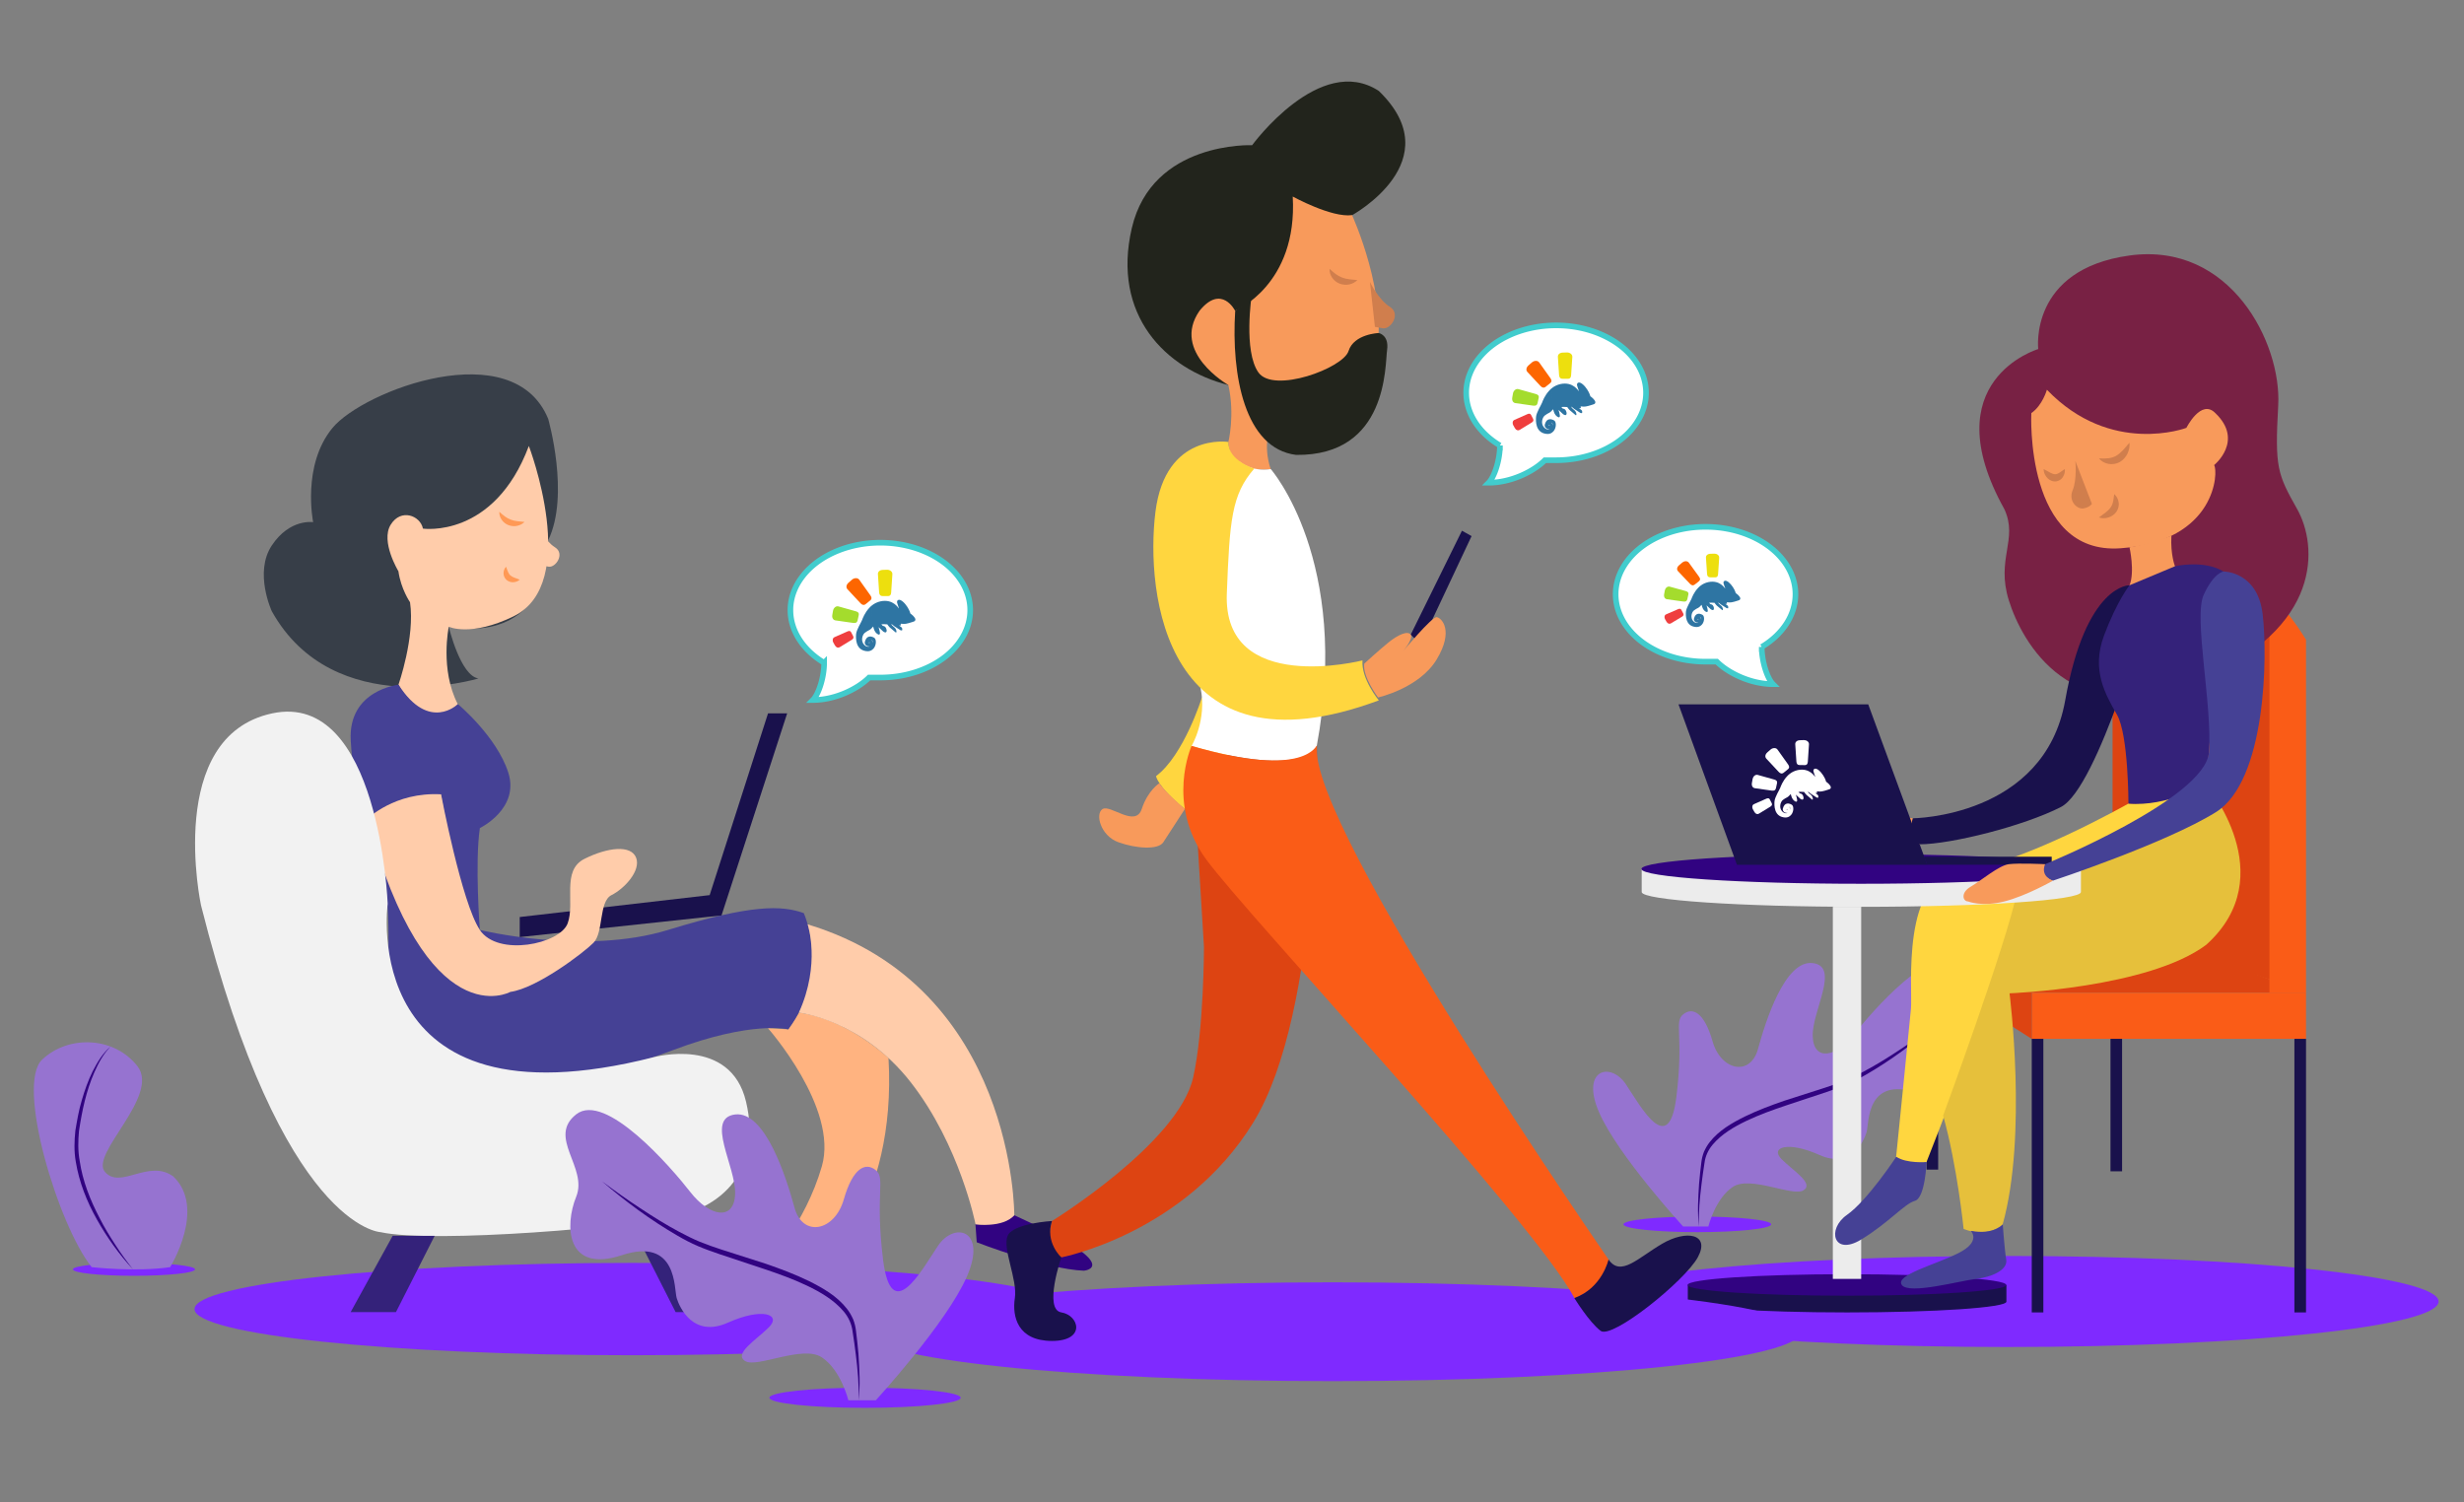 <?xml version="1.0" encoding="UTF-8" standalone="no"?>
<!-- Created with Inkscape (http://www.inkscape.org/) -->

<svg
   xmlns:dc="http://purl.org/dc/elements/1.1/"
   xmlns:cc="http://creativecommons.org/ns#"
   xmlns:rdf="http://www.w3.org/1999/02/22-rdf-syntax-ns#"
   xmlns:svg="http://www.w3.org/2000/svg"
   xmlns="http://www.w3.org/2000/svg"
   xmlns:sodipodi="http://sodipodi.sourceforge.net/DTD/sodipodi-0.dtd"
   xmlns:inkscape="http://www.inkscape.org/namespaces/inkscape"
   width="820"
   height="500"
   viewBox="0 0 216.958 132.292"
   version="1.1"
   id="svg8"
   sodipodi:docname="intro_chamilo.svg"
   inkscape:version="0.92.3 (2405546, 2018-03-11)">
  <rect x="0" y="0" width="216.958" height="132.292" fill="#808080" stroke="none"/>
  <defs
     id="defs2">
    <clipPath
       id="clipPath28"
       clipPathUnits="userSpaceOnUse">
      <path
         inkscape:connector-curvature="0"
         id="path26"
         d="M 0,500 H 500 V 0 H 0 Z" />
    </clipPath>
    <clipPath
       id="clipPath426"
       clipPathUnits="userSpaceOnUse">
      <path
         inkscape:connector-curvature="0"
         id="path424"
         d="M 0,500 H 500 V 0 H 0 Z" />
    </clipPath>
  </defs>
  <sodipodi:namedview
     id="base"
     pagecolor="#ffffff"
     bordercolor="#666666"
     borderopacity="1.0"
     inkscape:pageopacity="0.0"
     inkscape:pageshadow="2"
     inkscape:zoom="0.50560897"
     inkscape:cx="471.66911"
     inkscape:cy="169.21822"
     inkscape:document-units="mm"
     inkscape:current-layer="layer1"
     showgrid="false"
     units="px"
     inkscape:window-width="1366"
     inkscape:window-height="713"
     inkscape:window-x="0"
     inkscape:window-y="27"
     inkscape:window-maximized="1" />
  <g
     inkscape:label="Capa 1"
     inkscape:groupmode="layer"
     id="layer1"
     transform="translate(0,-164.708)">
    <g
       id="g3002"
       transform="matrix(1.237,0,0,1.237,-22.079,-36.783)">
      <g
         transform="matrix(1.139,0,0,1.139,-2.811,1.063)"
         id="g2556">
        <g
           id="g2362"
           transform="matrix(1.072,0,0,1.072,-44.84,35.519)">
          <g
             transform="matrix(0.353,0,0,-0.353,121.116,175.718)"
             id="g30">
            <path
               inkscape:connector-curvature="0"
               id="path32"
               style="fill:#7f2aff;fill-opacity:1;fill-rule:nonzero;stroke:none"
               d="m 0,0 c 0,-4.211 -32.359,-7.625 -72.276,-7.625 -39.917,0 -72.276,3.414 -72.276,7.625 0,4.211 32.359,7.625 72.276,7.625 C -32.359,7.625 0,4.211 0,0" />
          </g>
          <g
             transform="matrix(0.353,0,0,-0.353,70.121,173.403)"
             id="g34">
            <path
               inkscape:connector-curvature="0"
               id="path36"
               style="fill:#7f2aff;fill-opacity:1;fill-rule:nonzero;stroke:none"
               d="m 0,0 c 0,-0.588 -4.518,-1.064 -10.091,-1.064 -5.573,0 -10.091,0.476 -10.091,1.064 0,0.588 4.518,1.064 10.091,1.064 C -4.518,1.064 0,0.588 0,0" />
          </g>
          <g
             transform="matrix(0.353,0,0,-0.353,78.51,179.219)"
             id="g38" />
          <g
             transform="matrix(0.353,0,0,-0.353,115.689,171.824)"
             id="g42">
            <path
               inkscape:connector-curvature="0"
               id="path44"
               style="fill:#310381;fill-opacity:1;fill-rule:nonzero;stroke:none"
               d="m 0,0 c 0,0 11.518,-4.479 17.703,-4.692 0,0 7.252,0.64 -11.518,9.171 0,0 -1.999,-1.898 -6.398,-1.493 z" />
          </g>
          <g
             transform="matrix(0.353,0,0,-0.353,104.107,175.15)"
             id="g46">
            <path
               inkscape:connector-curvature="0"
               id="path48"
               style="fill:#310381;fill-opacity:1;fill-rule:nonzero;stroke:none"
               d="m 0,0 c 0,0 12.208,-1.916 18.296,-0.803 0,0 7.917,1.534 -12.241,5.86 0,0 -3.004,-0.322 -7.736,0.96 z" />
          </g>
          <g
             transform="matrix(0.353,0,0,-0.353,103.514,159.338)"
             id="g50">
            <path
               inkscape:connector-curvature="0"
               id="path52"
               style="fill:#ffb380;fill-opacity:1;fill-rule:nonzero;stroke:none"
               d="M 0,0 C 0,0 11.689,-13.211 8.917,-22.809 6.144,-32.407 0,-38.806 0,-38.806 c 0,0 4.437,-2.132 8.49,-1.279 0,0 12.837,10.54 11.431,35.13 0,0 -6.661,6.422 -14.805,7.508 L 3.371,-0.201 Z" />
          </g>
          <g
             transform="matrix(0.353,0,0,-0.353,104.703,159.409)"
             id="g54">
            <path
               inkscape:connector-curvature="0"
               id="path56"
               style="fill:#454195;fill-opacity:1;fill-rule:nonzero;stroke:none"
               d="m 0,0 c 0,0 -5.972,1.493 -18.982,-3.413 -13.011,-4.905 -43.925,-13.437 -47.237,12.371 0,0 0.954,11.731 -1.179,18.77 l 16.422,-11.305 c 0,0 17.277,-4.265 31.141,0 13.863,4.266 18.769,4.053 22.395,2.773 C 2.56,19.196 7.039,9.385 0,0" />
          </g>
          <g
             transform="matrix(0.353,0,0,-0.353,90.706,123.819)"
             id="g58">
            <path
               inkscape:connector-curvature="0"
               id="path60"
               style="fill:#373e48;fill-opacity:1;fill-rule:nonzero;stroke:none"
               d="m 0,0 c 0,0 3.622,-12.584 0,-20.049 0,0 1.071,-17.063 -16.418,-14.29 0,0 1.919,-8.105 4.905,-8.532 0,0 -23.888,-7.252 -34.126,11.091 0,0 -2.986,6.399 0,10.878 2.986,4.479 6.825,3.839 6.825,3.839 0,0 -1.919,9.385 3.199,15.57 C -30.496,4.692 -5.763,14.077 0,0" />
          </g>
          <g
             transform="matrix(0.353,0,0,-0.353,89.579,125.399)"
             id="g62">
            <path
               inkscape:connector-curvature="0"
               id="path64"
               style="fill:#ffccaa;fill-opacity:1;fill-rule:nonzero;stroke:none"
               d="m 0,0 c 0,0 8.672,-22.708 -2.56,-28.154 -7.038,-3.413 -10.664,-1.706 -10.664,-1.706 0,0 -1.493,-7.039 1.493,-12.798 0,0 -4.692,-5.118 -9.811,3.2 0,0 2.772,7.891 1.919,13.65 0,0 -1.493,2.133 -1.919,5.119 0,0 -2.986,4.906 -1.28,7.678 1.706,2.773 4.906,1.493 5.332,-0.639 0,0 11.731,-1.707 17.49,13.65" />
          </g>
          <g
             transform="matrix(0.353,0,0,-0.353,89.047,154.031)"
             id="g66">
            <path
               inkscape:connector-curvature="0"
               id="path68"
               style="fill:#19114c;fill-opacity:1;fill-rule:nonzero;stroke:none"
               d="m 0,0 33.325,3.578 10.84,33.367 H 41.007 L 31.368,6.932 0,3.311 Z" />
          </g>
          <g
             transform="matrix(0.353,0,0,-0.353,81.98,139.319)"
             id="g70">
            <path
               inkscape:connector-curvature="0"
               id="path72"
               style="fill:#454195;fill-opacity:1;fill-rule:nonzero;stroke:none"
               d="m 0,0 c 0,0 -8.318,-0.853 -7.892,-9.171 0.427,-8.318 2.773,-13.011 2.773,-13.011 0,0 5.119,4.053 12.158,4.053 0,0 2.559,-16.637 6.398,-22.395 0,0 -0.853,11.09 0,16.849 0,0 6.612,3.199 4.692,9.172 C 16.21,-8.531 9.811,-3.199 9.811,-3.199 9.811,-3.199 5.065,-7.897 0,0" />
          </g>
          <g
             transform="matrix(0.353,0,0,-0.353,88.499,157.227)"
             id="g74">
            <path
               inkscape:connector-curvature="0"
               id="path76"
               style="fill:#ffccaa;fill-opacity:1;fill-rule:nonzero;stroke:none"
               d="m 0,0 c 0,0 -13.787,-7.678 -23.598,28.581 0,0 4.479,4.479 12.158,4.052 0,0 3.412,-17.916 6.398,-22.395 2.986,-4.479 13.224,-2.346 14.503,1.066 1.28,3.413 -1.066,8.745 2.773,10.665 3.839,1.919 7.679,2.346 8.532,0.213 0.853,-2.133 -1.92,-5.13 -4.053,-6.191 C 14.581,14.93 15.434,9.811 13.728,8.105 12.021,6.398 4.363,0.596 0,0" />
          </g>
          <g
             transform="matrix(0.353,0,0,-0.353,105.319,158.437)"
             id="g78">
            <path
               inkscape:connector-curvature="0"
               id="path80"
               style="fill:#ffccaa;fill-opacity:1;fill-rule:nonzero;stroke:none"
               d="m 0,0 c 0,0 10.413,-1.139 18.517,-11.544 8.105,-10.405 10.665,-23.415 10.665,-23.415 0,0 4.479,-0.641 6.398,1.492 0,0 0.214,37.658 -34.125,48.05 0,0 2.21,-6.498 -1.455,-14.583" />
          </g>
          <g
             style="fill:#f2f2f2"
             transform="matrix(0.353,0,0,-0.353,70.468,152.185)"
             id="g82">
            <path
               inkscape:connector-curvature="0"
               id="path84"
               style="fill:#f2f2f2;fill-opacity:1;fill-rule:nonzero;stroke:none"
               d="M 0,0 C 0,0 -6.019,27.908 11.731,31.715 29.48,35.521 30.827,0.268 30.827,0.268 c 0,0 -5.247,-37.822 43.923,-25.337 0,0 12.698,3.527 15.257,-7.35 2.56,-10.878 -3.412,-16.85 -10.877,-18.77 -7.465,-1.919 -40.737,-4.692 -49.483,-2.772 0,0 -16.209,0.639 -29.647,53.961" />
          </g>
          <g
             transform="matrix(0.353,0,0,-0.353,79.19,175.895)"
             id="g86">
            <path
               inkscape:connector-curvature="0"
               id="path88"
               style="fill:#34227a;fill-opacity:1;fill-rule:nonzero;stroke:none"
               d="m 0,0 h 7.481 l 6.396,12.601 H 6.939 Z" />
          </g>
          <g
             transform="matrix(0.353,0,0,-0.353,100.776,175.895)"
             id="g90">
            <path
               inkscape:connector-curvature="0"
               id="path92"
               style="fill:#34227a;fill-opacity:1;fill-rule:nonzero;stroke:none"
               d="m 0,0 h -7.481 l -7.454,14.686 6.446,0.731 z" />
          </g>
          <g
             transform="matrix(0.353,0,0,-0.353,90.048,129.989)"
             id="g94">
            <path
               inkscape:connector-curvature="0"
               id="path96"
               style="fill:#ffccaa;fill-opacity:1;fill-rule:nonzero;stroke:none"
               d="M 0,0 C 0,0 1.28,-2.666 2.986,-3.732 4.692,-4.799 3.093,-7.145 1.92,-6.932 L 0.747,-6.718 Z" />
          </g>
          <g
             transform="matrix(0.353,0,0,-0.353,87.858,129.236)"
             id="g98">
            <path
               inkscape:connector-curvature="0"
               id="path100"
               style="fill:#ff9955;fill-opacity:1;fill-rule:nonzero;stroke:none"
               d="M 0,0 C 0.676,-0.616 1.23,-1.063 1.877,-1.293 2.196,-1.413 2.534,-1.501 2.912,-1.547 3.291,-1.604 3.692,-1.611 4.159,-1.68 3.827,-2 3.414,-2.224 2.954,-2.316 2.495,-2.433 1.989,-2.374 1.522,-2.213 0.583,-1.856 -0.055,-0.925 0,0" />
          </g>
          <g
             transform="matrix(0.353,0,0,-0.353,88.253,132.439)"
             id="g102">
            <path
               inkscape:connector-curvature="0"
               id="path104"
               style="fill:#ff9955;fill-opacity:1;fill-rule:nonzero;stroke:none"
               d="M 0,0 C 0.24,-0.712 0.422,-1.218 0.721,-1.446 0.862,-1.579 1.07,-1.678 1.328,-1.796 1.596,-1.897 1.899,-1.988 2.251,-2.152 1.958,-2.394 1.612,-2.529 1.233,-2.56 0.852,-2.584 0.419,-2.479 0.066,-2.183 -0.278,-1.874 -0.443,-1.419 -0.421,-1.028 -0.407,-0.635 -0.273,-0.273 0,0" />
          </g>
          <g
             transform="matrix(0.353,0,0,-0.353,68.668,173.273)"
             id="g106">
            <path
               inkscape:connector-curvature="0"
               id="path108"
               style="fill:#9673d0;fill-opacity:1;fill-rule:nonzero;stroke:none"
               d="m 0,0 c 0,0 6.034,9.743 0.502,14.991 -4.067,2.929 -8.705,-2.197 -11.268,0.732 -2.563,2.929 9.154,12.571 5.37,17.454 -3.783,4.882 -11.351,5.248 -15.745,1.098 -4.393,-4.15 2.686,-27.419 8.178,-34.275 0,0 7.252,-0.833 12.963,0" />
          </g>
          <g
             transform="matrix(0.353,0,0,-0.353,66.502,173.403)"
             id="g110">
            <path
               inkscape:connector-curvature="0"
               id="path112"
               style="fill:#310381;fill-opacity:1;fill-rule:nonzero;stroke:none"
               d="m 0,0 c -2.305,2.479 -4.285,5.261 -5.951,8.223 -1.669,2.957 -2.948,6.177 -3.5,9.569 -0.299,1.694 -0.245,3.432 -0.064,5.142 0.285,1.675 0.562,3.358 1.055,4.99 0.471,1.634 1.043,3.244 1.793,4.774 0.774,1.503 1.667,3.006 2.969,4.102 -1.194,-1.2 -2.008,-2.707 -2.677,-4.239 -0.68,-1.535 -1.19,-3.14 -1.596,-4.768 -0.408,-1.628 -0.699,-3.284 -0.95,-4.944 -0.153,-1.648 -0.187,-3.318 0.121,-4.958 0.481,-3.299 1.738,-6.458 3.293,-9.429 0.755,-1.501 1.639,-2.937 2.556,-4.35 C -2.043,2.691 -1.049,1.326 0,0" />
          </g>
        </g>
        <g
           id="g2318"
           transform="matrix(1.057,0,0,1.057,-24.029,38.324)">
          <g
             transform="matrix(0.353,0,0,-0.353,144.613,170.548)"
             id="g194">
            <path
               inkscape:connector-curvature="0"
               id="path196"
               style="fill:#7f2aff;fill-opacity:1;fill-rule:nonzero;stroke:none"
               d="m 0,0 c 0,-0.721 -5.538,-1.305 -12.37,-1.305 -6.832,0 -12.37,0.584 -12.37,1.305 0,0.721 5.538,1.305 12.37,1.305 C -5.538,1.305 0,0.721 0,0" />
          </g>
          <g
             transform="matrix(0.353,0,0,-0.353,139.407,170.675)"
             id="g198">
            <path
               inkscape:connector-curvature="0"
               id="path200"
               style="fill:#9673d0;fill-opacity:1;fill-rule:nonzero;stroke:none"
               d="m 0,0 c 0,0 -10.995,11.981 -14.097,19.17 -3.1,7.19 1.974,8.458 4.511,4.652 2.537,-3.805 7.19,-12.405 8.458,-2.114 1.269,10.29 -0.423,12.545 1.128,13.814 1.55,1.269 3.523,0.423 4.934,-4.511 1.409,-4.933 6.342,-5.92 7.611,-1.268 1.268,4.652 4.511,14.942 9.163,14.378 4.651,-0.564 -0.142,-8.035 0,-12.264 0.141,-4.229 3.946,-3.524 6.907,0.282 2.96,3.806 13.11,15.55 17.62,12.004 4.511,-3.546 -1.833,-8.198 0,-12.708 1.832,-4.512 1.551,-11.865 -7.047,-9.034 -8.599,2.831 -8.036,-5.204 -8.459,-6.613 -0.422,-1.41 -2.537,-6.203 -7.893,-3.807 -5.357,2.397 -8.317,1.269 -6.344,-0.704 C 18.466,9.303 21.989,7.189 20.157,6.061 18.325,4.934 11.276,8.599 8.316,6.625 5.356,4.651 4.229,0 4.229,0 Z" />
          </g>
          <g
             transform="matrix(0.353,0,0,-0.353,154.325,158.741)"
             id="g202">
            <path
               inkscape:connector-curvature="0"
               id="path204"
               style="fill:#310381;fill-opacity:1;fill-rule:nonzero;stroke:none"
               d="m 0,0 c -3.617,-3.114 -7.472,-5.97 -11.626,-8.376 -1.035,-0.603 -2.099,-1.175 -3.219,-1.645 -1.114,-0.47 -2.245,-0.87 -3.378,-1.257 l -6.789,-2.254 c -2.252,-0.756 -4.489,-1.558 -6.62,-2.571 -2.114,-1.013 -4.192,-2.23 -5.678,-3.991 -0.74,-0.883 -1.231,-1.922 -1.373,-3.081 -0.188,-1.175 -0.349,-2.353 -0.496,-3.534 -0.29,-2.36 -0.522,-4.737 -0.431,-7.122 -0.283,2.376 -0.133,4.78 0.019,7.164 0.102,1.191 0.23,2.38 0.379,3.567 0.063,0.595 0.216,1.227 0.443,1.805 0.258,0.568 0.561,1.121 0.949,1.604 1.534,1.976 3.715,3.209 5.853,4.281 2.169,1.059 4.423,1.896 6.684,2.678 l 6.817,2.183 c 1.128,0.372 2.251,0.756 3.341,1.201 1.08,0.451 2.14,0.977 3.186,1.538 2.093,1.112 4.112,2.376 6.093,3.694 C -3.851,-2.815 -1.914,-1.424 0,0" />
          </g>
          <g
             transform="matrix(0.353,0,0,-0.353,184.075,175.109)"
             id="g206">
            <path
               inkscape:connector-curvature="0"
               id="path208"
               style="fill:#7f2aff;fill-opacity:1;fill-rule:nonzero;stroke:none"
               d="m 0,0 c 0,-4.211 -32.359,-7.625 -72.276,-7.625 -39.917,0 -72.277,3.414 -72.277,7.625 0,4.211 32.36,7.625 72.277,7.625 C -32.359,7.625 0,4.211 0,0" />
          </g>
          <g
             transform="matrix(0.353,0,0,-0.353,176.723,178.892)"
             id="g210" />
          <g
             transform="matrix(0.353,0,0,-0.353,176.236,156.855)"
             id="g214">
            <path
               inkscape:connector-curvature="0"
               id="path216"
               style="fill:#dd4412;fill-opacity:1;fill-rule:nonzero;stroke:none"
               d="M 0,0 H -45.97 L -63.601,9.795 H -26.28 Z" />
          </g>
          <g
             transform="matrix(0.353,0,0,-0.353,176.236,135.982)"
             id="g218">
            <path
               inkscape:connector-curvature="0"
               id="path220"
               style="fill:#fa5c17;fill-opacity:1;fill-rule:nonzero;stroke:none"
               d="m 0,0 v -59.168 h -6.129 v 2.284 l -20.151,7.51 V 7.924 c 0,0 12.393,14.46 26.28,-7.924" />
          </g>
          <g
             transform="matrix(0.353,0,0,-0.353,174.074,135.617)"
             id="g222">
            <path
               inkscape:connector-curvature="0"
               id="path224"
               style="fill:#dd4412;fill-opacity:1;fill-rule:nonzero;stroke:none"
               d="m 0,0 v -57.918 l -26.28,8.544 V 7.924 c 0,0 12.392,14.46 26.28,-7.924" />
          </g>
          <path
             inkscape:connector-curvature="0"
             id="path226"
             style="fill:#fa5c17;fill-opacity:1;fill-rule:nonzero;stroke:none;stroke-width:0.353"
             d="m 176.236,156.855 h -16.217 v 2.726 h 16.217 z" />
          <g
             transform="matrix(0.353,0,0,-0.353,153.8,153.399)"
             id="g228">
            <path
               inkscape:connector-curvature="0"
               id="path230"
               style="fill:#dd4412;fill-opacity:1;fill-rule:nonzero;stroke:none"
               d="m 0,0 v -6.312 l 17.631,-11.21 v 7.727 z" />
          </g>
          <path
             inkscape:connector-curvature="0"
             id="path232"
             style="fill:#19114c;fill-opacity:1;fill-rule:nonzero;stroke:none;stroke-width:0.353"
             d="m 154.487,167.311 h -0.687 v -11.646 h 0.687 z" />
          <g
             transform="matrix(0.353,0,0,-0.353,165.737,145.67)"
             id="g234">
            <path
               inkscape:connector-curvature="0"
               id="path236"
               style="fill:#ffd63f;fill-opacity:1;fill-rule:nonzero;stroke:none"
               d="m 0,0 c 0,0 -18.166,-10.302 -28.179,-11.318 -10.011,-1.016 -7.94,-19.735 -8.251,-23.072 -0.309,-3.338 -2.486,-24.813 -2.486,-24.813 0,0 2.611,-2.032 5.078,-0.871 0,0 12.996,32.538 15.236,45.418 0,0 20.267,8.101 28.998,16.603 0,0 -5.58,-2.092 -10.396,-1.947" />
          </g>
          <g
             transform="matrix(0.353,0,0,-0.353,170.334,144.544)"
             id="g238">
            <path
               inkscape:connector-curvature="0"
               id="path240"
               style="fill:#e6c03b;fill-opacity:1;fill-rule:nonzero;stroke:none"
               d="m 0,0 c 0,0 12.914,-15.236 0,-26.845 -9.69,-7.255 -32.939,-8.126 -32.939,-8.126 0,0 3.046,-23.797 -1.162,-38.743 0,0 -2.466,-2.322 -6.529,-0.725 0,0 -1.058,10.556 -3.432,18.99 0,0 10.542,28.604 12.428,37.601 0,0 17.982,7.461 28.997,16.602 0,0 1.186,0.666 2.637,1.246" />
          </g>
          <g
             transform="matrix(0.353,0,0,-0.353,160.403,118.795)"
             id="g242">
            <path
               inkscape:connector-curvature="0"
               id="path244"
               style="fill:#782144;fill-opacity:1;fill-rule:nonzero;stroke:none"
               d="m 0,0 c 0,0 -17.703,-5.224 -5.659,-26.845 2.322,-5.078 -1.441,-8.271 0.731,-15.236 2.171,-6.965 10.443,-22.346 31.628,-13.495 21.186,8.851 20.025,22.782 16.687,28.731 -3.337,5.949 -3.773,6.965 -3.193,17.413 C 40.775,1.016 32.188,17.993 15.296,15.671 -1.596,13.35 0,0 0,0" />
          </g>
          <g
             transform="matrix(0.353,0,0,-0.353,159.994,122.583)"
             id="g246">
            <path
               inkscape:connector-curvature="0"
               id="path248"
               style="fill:#f89a5b;fill-opacity:1;fill-rule:nonzero;stroke:none"
               d="m 0,0 c 0,0 -1.161,-23.798 14.945,-22.637 16.108,1.161 16.398,12.915 15.672,13.93 0,0 5.063,4.063 0.21,8.707 -2.387,2.467 -4.853,-2.467 -4.853,-2.467 0,0 -12.624,-4.788 -23.363,6.384 C 2.611,3.917 1.886,1.306 0,0" />
          </g>
          <g
             transform="matrix(0.353,0,0,-0.353,165.799,130.517)"
             id="g250">
            <path
               inkscape:connector-curvature="0"
               id="path252"
               style="fill:#f89a5b;fill-opacity:1;fill-rule:nonzero;stroke:none"
               d="m 0,0 c 0,0 0.93,-4.063 0,-6.385 -0.93,-2.322 1.972,-5.659 5.02,-2.322 3.046,3.337 2.611,5.514 2.611,5.514 0,0 -0.788,1.873 -0.611,5.145 C 7.02,1.952 3.738,0.646 0,0" />
          </g>
          <g
             transform="matrix(0.353,0,0,-0.353,152.981,146.54)"
             id="g254">
            <path
               inkscape:connector-curvature="0"
               id="path256"
               style="fill:#19114c;fill-opacity:1;fill-rule:nonzero;stroke:none"
               d="m 0,0 c 0,0 22.056,0.146 25.539,19.735 3.482,19.589 10.797,19.299 10.797,19.299 0,0 -0.141,-3.275 3.165,-3.596 0,0 -8.448,-30.359 -14.688,-33.551 -6.24,-3.193 -18.428,-6.24 -23.652,-6.24 0,0 -2.177,2.177 -1.161,4.353" />
          </g>
          <g
             transform="matrix(0.353,0,0,-0.353,165.737,145.67)"
             id="g258">
            <path
               inkscape:connector-curvature="0"
               id="path260"
               style="fill:#34227a;fill-opacity:1;fill-rule:nonzero;stroke:none"
               d="m 0,0 c 0,0 0.006,11.505 -1.914,14.874 -1.92,3.368 -4.354,7.473 -2.177,13.277 2.177,5.804 4.268,8.416 4.268,8.416 l 7.631,3.192 c 0,0 4.789,1.123 8.126,-0.889 L 13.032,3.192 C 13.032,3.192 6.413,-0.58 0,0" />
          </g>
          <g
             style="fill:#ececec;fill-opacity:1"
             transform="matrix(0.353,0,0,-0.353,136.958,149.535)"
             id="g262">
            <path
               inkscape:connector-curvature="0"
               id="path264"
               style="fill:#ececec;fill-opacity:1;fill-rule:nonzero;stroke:none"
               d="m 0,0 v -3.86 c 0,-1.371 16.469,-2.482 36.784,-2.482 20.316,0 36.784,1.111 36.784,2.482 V 0 Z" />
          </g>
          <g
             transform="matrix(0.353,0,0,-0.353,162.911,149.535)"
             id="g266">
            <path
               inkscape:connector-curvature="0"
               id="path268"
               style="fill:#310381;fill-opacity:1;fill-rule:nonzero;stroke:none"
               d="m 0,0 c 0,-1.371 -16.469,-2.482 -36.784,-2.482 -20.316,0 -36.784,1.111 -36.784,2.482 0,1.371 16.468,2.482 36.784,2.482 C -16.469,2.482 0,1.371 0,0" />
          </g>
          <g
             transform="matrix(0.353,0,0,-0.353,152.981,146.54)"
             id="g270">
            <path
               inkscape:connector-curvature="0"
               id="path272"
               style="fill:#f89a5b;fill-opacity:1;fill-rule:nonzero;stroke:none"
               d="m 0,0 c 0,0 -4.861,0.871 -6.312,0.726 -1.452,-0.145 -4.063,-2.757 -6.312,-3.556 -2.249,-0.797 0.87,-2.466 4.426,-1.886 3.554,0.581 5.731,-0.435 9.359,0.363 0,0 -1.887,1.814 -1.161,4.353" />
          </g>
          <g
             transform="matrix(0.353,0,0,-0.353,139.684,174.132)"
             id="g274">
            <path
               inkscape:connector-curvature="0"
               id="path276"
               style="fill:#19114c;fill-opacity:1;fill-rule:nonzero;stroke:none"
               d="m 0,0 v -2.8 c 0,-0.995 11.946,-1.801 26.684,-1.801 14.736,0 26.682,0.806 26.682,1.801 V 0 Z" />
          </g>
          <g
             transform="matrix(0.353,0,0,-0.353,139.134,139.802)"
             id="g278">
            <path
               inkscape:connector-curvature="0"
               id="path280"
               style="fill:#19114c;fill-opacity:1;fill-rule:nonzero;stroke:none"
               d="M 0,0 9.794,-26.881 H 41.66 L 31.778,0 Z" />
          </g>
          <g
             transform="matrix(0.353,0,0,-0.353,158.51,174.132)"
             id="g282">
            <path
               inkscape:connector-curvature="0"
               id="path284"
               style="fill:#310381;fill-opacity:1;fill-rule:nonzero;stroke:none"
               d="m 0,0 c 0,-0.994 -11.946,-1.8 -26.683,-1.8 -14.737,0 -26.683,0.806 -26.683,1.8 0,0.995 11.946,1.801 26.683,1.801 C -11.946,1.801 0,0.995 0,0" />
          </g>
          <path
             inkscape:connector-curvature="0"
             id="path286"
             style="fill:#ececec;fill-opacity:1;fill-rule:nonzero;stroke:none;stroke-width:0.353"
             d="m 148.259,173.773 h 1.676 v -22.001 h -1.676 z" />
          <g
             transform="matrix(0.353,0,0,-0.353,152.008,166.555)"
             id="g288">
            <path
               inkscape:connector-curvature="0"
               id="path290"
               style="fill:#454195;fill-opacity:1;fill-rule:nonzero;stroke:none"
               d="m 0,0 c 0,0 -4.823,-7.328 -8.252,-9.722 -3.43,-2.394 -2.269,-6.965 2.375,-4.136 4.644,2.83 7.255,5.998 8.996,6.482 1.741,0.483 1.959,6.505 1.959,6.505 0,0 -3.301,-0.29 -5.078,0.871" />
          </g>
          <g
             transform="matrix(0.353,0,0,-0.353,156.414,170.931)"
             id="g292">
            <path
               inkscape:connector-curvature="0"
               id="path294"
               style="fill:#454195;fill-opacity:1;fill-rule:nonzero;stroke:none"
               d="m 0,0 c 0,0 1.841,-1.781 -2.077,-3.74 -3.918,-1.959 -10.66,-3.674 -9.468,-5.333 1.191,-1.658 9.794,0.726 12.406,1.016 2.613,0.29 5.374,1.489 5.081,3.23 C 5.649,-3.087 5.359,1.085 5.359,1.085 5.359,1.085 3.928,-0.722 0,0" />
          </g>
          <g
             transform="matrix(0.353,0,0,-0.353,153.831,149.285)"
             id="g296">
            <path
               inkscape:connector-curvature="0"
               id="path298"
               style="fill:#19114c;fill-opacity:1;fill-rule:nonzero;stroke:none"
               d="M 0,0 H 20.876 V 1.342 H -0.493 Z" />
          </g>
          <g
             transform="matrix(0.353,0,0,-0.353,162.597,125.411)"
             id="g300">
            <path
               inkscape:connector-curvature="0"
               id="path302"
               style="fill:#d07e4d;fill-opacity:1;fill-rule:nonzero;stroke:none"
               d="m 0,0 c 0,0 0.312,-3.047 -0.449,-4.897 -0.762,-1.85 0.761,-3.265 1.849,-3.047 1.089,0.217 1.372,0.761 1.372,0.761 z" />
          </g>
          <g
             transform="matrix(0.353,0,0,-0.353,160.813,149.253)"
             id="g304">
            <path
               inkscape:connector-curvature="0"
               id="path306"
               style="fill:#454195;fill-opacity:1;fill-rule:nonzero;stroke:none"
               d="m 0,0 c 0,0 26.796,10.962 27.425,18.701 0.63,7.74 -2.612,22.654 -0.87,26.427 1.741,3.773 3.337,3.899 3.337,3.899 0,0 5.659,0.019 6.53,-7.091 0.87,-7.11 0.58,-28.006 -7.836,-33.229 C 20.17,3.482 1.306,-2.757 1.306,-2.757 1.306,-2.757 -1.016,-2.322 0,0" />
          </g>
          <g
             transform="matrix(0.353,0,0,-0.353,160.813,149.253)"
             id="g308">
            <path
               inkscape:connector-curvature="0"
               id="path310"
               style="fill:#f89a5b;fill-opacity:1;fill-rule:nonzero;stroke:none"
               d="m 0,0 c 0,0 -4.426,0.218 -6.095,0 -1.668,-0.218 -4.643,-2.757 -6.384,-3.773 -1.742,-1.016 -1.306,-2.467 -0.435,-2.467 0,0 2.357,-0.943 6.076,0 3.718,0.944 8.144,3.483 8.144,3.483 0,0 -2.176,0.653 -1.306,2.757" />
          </g>
          <g
             transform="matrix(0.353,0,0,-0.353,160.722,125.892)"
             id="g312">
            <path
               inkscape:connector-curvature="0"
               id="path314"
               style="fill:#d07e4d;fill-opacity:1;fill-rule:nonzero;stroke:none"
               d="m 0,0 c 0.423,-0.208 0.763,-0.416 1.078,-0.584 0.318,-0.161 0.596,-0.278 0.787,-0.275 0.181,-0.02 0.384,0.022 0.684,0.193 0.139,0.085 0.293,0.197 0.462,0.303 C 3.174,-0.243 3.338,-0.115 3.558,0 3.596,-0.467 3.494,-0.92 3.225,-1.331 2.979,-1.745 2.401,-2.115 1.772,-2.069 1.153,-2.002 0.716,-1.655 0.442,-1.282 0.165,-0.906 -0.001,-0.477 0,0" />
          </g>
          <g
             transform="matrix(0.353,0,0,-0.353,163.992,125.258)"
             id="g316">
            <path
               inkscape:connector-curvature="0"
               id="path318"
               style="fill:#d07e4d;fill-opacity:1;fill-rule:nonzero;stroke:none"
               d="m 0,0 c 1.21,-0.08 2.162,-0.002 2.92,0.451 0.385,0.222 0.728,0.542 1.092,0.905 0.169,0.191 0.342,0.396 0.532,0.599 0.175,0.216 0.35,0.44 0.58,0.657 C 5.148,2.308 5.117,2.01 5.085,1.706 5.01,1.417 4.935,1.116 4.804,0.835 4.54,0.271 4.104,-0.243 3.524,-0.602 2.929,-0.934 2.216,-1.051 1.583,-0.921 0.952,-0.799 0.383,-0.484 0,0" />
          </g>
          <g
             transform="matrix(0.353,0,0,-0.353,163.992,128.751)"
             id="g320">
            <path
               inkscape:connector-curvature="0"
               id="path322"
               style="fill:#d07e4d;fill-opacity:1;fill-rule:nonzero;stroke:none"
               d="M 0,0 C 0.827,0.614 1.523,1.062 1.913,1.618 2.12,1.883 2.261,2.182 2.347,2.567 2.452,2.95 2.47,3.391 2.562,3.917 2.942,3.566 3.223,3.101 3.294,2.551 3.407,2.008 3.239,1.376 2.893,0.9 2.532,0.43 2.04,0.116 1.532,-0.022 1.026,-0.165 0.499,-0.184 0,0" />
          </g>
          <path
             inkscape:connector-curvature="0"
             id="path324"
             style="fill:#19114c;fill-opacity:1;fill-rule:nonzero;stroke:none;stroke-width:0.353"
             d="m 160.706,175.755 h -0.686 v -16.174 h 0.686 z" />
          <path
             inkscape:connector-curvature="0"
             id="path326"
             style="fill:#19114c;fill-opacity:1;fill-rule:nonzero;stroke:none;stroke-width:0.353"
             d="m 176.236,175.755 h -0.687 v -16.174 h 0.687 z" />
          <path
             inkscape:connector-curvature="0"
             id="path328"
             style="fill:#19114c;fill-opacity:1;fill-rule:nonzero;stroke:none;stroke-width:0.353"
             d="m 165.361,167.412 h -0.686 v -7.832 h 0.686 z" />
        </g>
        <g
           id="g2404"
           transform="matrix(1.147,0,0,1.147,-12.345,-65.271)">
          <g
             transform="matrix(0.353,0,0,-0.353,124.706,253.335)"
             id="g114">
            <path
               inkscape:connector-curvature="0"
               id="path116"
               style="fill:#7f2aff;fill-opacity:1;fill-rule:nonzero;stroke:none"
               d="m 0,0 c 0,-4.211 -32.359,-7.625 -72.276,-7.625 -39.917,0 -72.276,3.414 -72.276,7.625 0,4.211 32.359,7.625 72.276,7.625 C -32.359,7.625 0,4.211 0,0" />
          </g>
          <g
             transform="matrix(0.353,0,0,-0.353,71.782,251.5)"
             id="g118" />
          <g
             transform="matrix(0.353,0,0,-0.353,78.92,256.933)"
             id="g122">
            <path
               inkscape:connector-curvature="0"
               id="path124"
               style="fill:#7f2aff;fill-opacity:1;fill-rule:nonzero;stroke:none"
               d="m 0,0 c 0,-0.86 -6.609,-1.558 -14.763,-1.558 -8.153,0 -14.763,0.698 -14.763,1.558 0,0.859 6.61,1.557 14.763,1.557 C -6.609,1.557 0,0.859 0,0" />
          </g>
          <g
             transform="matrix(0.353,0,0,-0.353,83.894,247.302)"
             id="g126">
            <path
               inkscape:connector-curvature="0"
               id="path128"
               style="fill:#dd4412;fill-opacity:1;fill-rule:nonzero;stroke:none"
               d="m 0,0 c 0,0 19.499,12.02 21.79,22.147 1.669,7.383 1.669,20.166 1.669,20.166 l -1.896,31.073 c 0,0 15.712,-5.189 19.327,0 0,0 0.761,-40.99 -9.817,-58.18 C 20.495,-1.983 1.44,-5.619 1.44,-5.619 1.44,-5.619 -1.322,-4.297 0,0" />
          </g>
          <g
             transform="matrix(0.353,0,0,-0.353,83.894,247.302)"
             id="g130">
            <path
               inkscape:connector-curvature="0"
               id="path132"
               style="fill:#19114c;fill-opacity:1;fill-rule:nonzero;stroke:none"
               d="m 0,0 c 0,0 -5.95,-0.334 -6.832,-2.261 -0.881,-1.926 1.543,-6.774 1.102,-9.639 -0.44,-2.865 0.441,-6.612 5.73,-6.612 5.289,0 4.204,3.967 1.44,4.408 -2.762,0.441 0,8.485 0,8.485 0,0 -2.542,2.313 -1.44,5.619" />
          </g>
          <g
             transform="matrix(0.353,0,0,-0.353,94.8,188.684)"
             id="g134">
            <path
               inkscape:connector-curvature="0"
               id="path136"
               style="fill:#22241c;fill-opacity:1;fill-rule:nonzero;stroke:none"
               d="m 0,0 c 0,0 -15.431,0.661 -18.569,-12.781 -3.139,-13.444 5.231,-21.818 14.907,-24.241 l 19.092,26.224 c 0,0 15.301,8.374 4.12,19.173 C 10.461,14.325 0,0 0,0" />
          </g>
          <g
             transform="matrix(0.353,0,0,-0.353,100.243,192.493)"
             id="g138">
            <path
               inkscape:connector-curvature="0"
               id="path140"
               style="fill:#f89a5b;fill-opacity:1;fill-rule:nonzero;stroke:none"
               d="m 0,0 c 0,0 5.754,-12.562 3.662,-21.817 -2.093,-9.256 -16.215,-10.799 -16.215,-10.799 0,0 -1.308,-2.645 0,-6.612 0,0 -6.277,-0.88 -6.539,4.188 0,0 1.046,4.187 0,8.815 0,0 -8.892,5.069 -4.446,11.459 3.4,4.188 5.492,0 5.492,0 0,0 9.677,3.967 8.893,17.63 0,0 6.015,-3.305 9.153,-2.864" />
          </g>
          <g
             transform="matrix(0.353,0,0,-0.353,103.439,215.355)"
             id="g142">
            <path
               inkscape:connector-curvature="0"
               id="path144"
               style="fill:#19114c;fill-opacity:1;fill-rule:nonzero;stroke:none"
               d="M 0,0 7.909,16.047 9.396,15.221 1.545,-1.473 Z" />
          </g>
          <g
             transform="matrix(0.353,0,0,-0.353,92.065,218.773)"
             id="g146">
            <path
               inkscape:connector-curvature="0"
               id="path148"
               style="fill:#ffd63f;fill-opacity:1;fill-rule:nonzero;stroke:none"
               d="m 0,0 c 0,0 -2.787,-8.941 -7.084,-12.144 0,0 0.168,-1.614 4.446,-5.088 0,0 8.257,9.815 10.317,14.41 z" />
          </g>
          <g
             transform="matrix(0.353,0,0,-0.353,95.815,206.331)"
             id="g150">
            <path
               inkscape:connector-curvature="0"
               id="path152"
               style="fill:#ffffff;fill-opacity:1;fill-rule:nonzero;stroke:none"
               d="m 0,0 c 0,0 12.386,-14.104 7.097,-42.752 0,0 -1.41,-5.069 -19.326,0 0,0 2.416,4.037 1.395,8.96 -1.021,4.923 6.048,34.917 6.048,34.917 0,0 1.782,-1.591 4.786,-1.125" />
          </g>
          <g
             transform="matrix(0.353,0,0,-0.353,99.018,195.423)"
             id="g154">
            <path
               inkscape:connector-curvature="0"
               id="path156"
               style="fill:#d07e4d;fill-opacity:1;fill-rule:nonzero;stroke:none"
               d="M 0,0 C 0.698,-0.637 1.271,-1.1 1.939,-1.337 2.269,-1.461 2.618,-1.552 3.009,-1.6 3.4,-1.658 3.815,-1.666 4.297,-1.735 3.954,-2.066 3.527,-2.298 3.052,-2.394 2.577,-2.514 2.055,-2.453 1.573,-2.287 0.603,-1.918 -0.057,-0.957 0,0" />
          </g>
          <g
             transform="matrix(0.353,0,0,-0.353,93.508,204.854)"
             id="g158">
            <path
               inkscape:connector-curvature="0"
               id="path160"
               style="fill:#ffd63f;fill-opacity:1;fill-rule:nonzero;stroke:none"
               d="m 0,0 c 0,0 -9.724,1.543 -11.267,-10.798 -1.542,-12.342 1.301,-41.431 34.478,-29.09 0,0 -2.743,3.306 -2.523,6.17 0,0 -21.597,-5.509 -20.936,10.359 0.441,11.239 0.714,15.224 4.24,19.25 0,0 -4.1,1.226 -3.992,4.109" />
          </g>
          <g
             transform="matrix(0.353,0,0,-0.353,101.217,196.132)"
             id="g162">
            <path
               inkscape:connector-curvature="0"
               id="path164"
               style="fill:#d07e4d;fill-opacity:1;fill-rule:nonzero;stroke:none"
               d="m 0,0 c 0,0 1.322,-2.755 3.085,-3.856 1.763,-1.103 0.11,-3.527 -1.102,-3.306 l -1.212,0.22 z" />
          </g>
          <g
             transform="matrix(0.353,0,0,-0.353,91.501,221.413)"
             id="g166">
            <path
               inkscape:connector-curvature="0"
               id="path168"
               style="fill:#fa5c17;fill-opacity:1;fill-rule:nonzero;stroke:none"
               d="m 0,0 c 0,0 -4.033,-8.926 2.248,-17.521 6.28,-8.594 50.599,-55.865 56.868,-67.765 0,0 4.616,1.653 5.278,5.95 0,0 -46.367,66.965 -45.067,79.336 C 19.286,0.347 17.832,-5.237 0,0" />
          </g>
          <g
             transform="matrix(0.353,0,0,-0.353,112.355,251.5)"
             id="g170">
            <path
               inkscape:connector-curvature="0"
               id="path172"
               style="fill:#19114c;fill-opacity:1;fill-rule:nonzero;stroke:none"
               d="M 0,0 C 0,0 2.302,-3.746 4.065,-5.068 5.829,-6.391 17.067,2.645 19.051,6.281 21.034,9.917 17.288,10.578 13.542,8.375 9.795,6.171 7.15,3.22 5.277,5.95 5.277,5.95 4.309,1.543 0,0" />
          </g>
          <g
             transform="matrix(0.353,0,0,-0.353,100.908,216.933)"
             id="g174">
            <path
               inkscape:connector-curvature="0"
               id="path176"
               style="fill:#f89a5b;fill-opacity:1;fill-rule:nonzero;stroke:none"
               d="M 0,0 C 0,0 2.236,2.05 3.727,3.262 5.218,4.473 6.709,5.125 7.175,4.473 7.641,3.82 5.87,1.771 5.87,1.771 c 0,0 4.566,5.497 5.311,5.404 0.746,-0.093 2.702,-2.05 0,-6.523 -2.702,-4.472 -9.047,-5.87 -9.047,-5.87 0,0 -2.413,3.168 -2.134,5.218" />
          </g>
          <g
             transform="matrix(0.353,0,0,-0.353,89.751,223.445)"
             id="g178">
            <path
               inkscape:connector-curvature="0"
               id="path180"
               style="fill:#f89a5b;fill-opacity:1;fill-rule:nonzero;stroke:none"
               d="m 0,0 c 0,0 -1.774,-1.065 -2.738,-3.989 -0.964,-2.923 -4.821,0.719 -6.033,0 -1.211,-0.72 -0.33,-4.135 2.425,-5.127 2.754,-0.991 6.17,-1.212 6.941,0 0.772,1.212 3.325,5.127 3.325,5.127 0,0 -3.394,2.89 -3.92,3.989" />
          </g>
          <g
             transform="matrix(0.353,0,0,-0.353,94.774,196.866)"
             id="g182">
            <path
               inkscape:connector-curvature="0"
               id="path184"
               style="fill:#22241c;fill-opacity:1;fill-rule:nonzero;stroke:none"
               d="m 0,0 c 0,0 -1.297,-8.595 1.042,-11.9 2.341,-3.306 13.084,0.661 13.91,3.305 0.827,2.645 4.658,2.781 4.658,2.781 0,0 1.623,-0.301 1.292,-2.616 -0.33,-2.313 0.166,-16.362 -14.048,-16.197 -7.934,0.992 -10.029,12.286 -9.395,22.258 0,0 1.657,0.974 2.541,2.369" />
          </g>
          <g
             transform="matrix(0.353,0,0,-0.353,74.293,257.072)"
             id="g186">
            <path
               inkscape:connector-curvature="0"
               id="path188"
               style="fill:#9673d0;fill-opacity:1;fill-rule:nonzero;stroke:none"
               d="M 0,0 C 0,0 10.995,11.982 14.096,19.171 17.198,26.36 12.123,27.629 9.585,23.823 7.048,20.017 2.396,11.418 1.128,21.709 -0.141,31.999 1.551,34.254 0,35.522 c -1.55,1.27 -3.524,0.423 -4.934,-4.51 -1.409,-4.934 -6.343,-5.92 -7.611,-1.269 -1.269,4.653 -4.511,14.943 -9.163,14.378 -4.652,-0.563 0.141,-8.034 0,-12.264 -0.141,-4.228 -3.947,-3.523 -6.907,0.283 -2.96,3.805 -13.11,15.55 -17.62,12.004 -4.511,-3.546 1.832,-8.199 0,-12.709 -1.833,-4.511 -1.551,-11.865 7.047,-9.034 8.599,2.831 8.036,-5.203 8.459,-6.613 0.422,-1.409 2.537,-6.202 7.893,-3.806 5.357,2.397 8.317,1.269 6.344,-0.705 -1.974,-1.973 -5.498,-4.088 -3.665,-5.215 1.832,-1.127 8.88,2.538 11.841,0.564 C -5.356,4.652 -4.229,0 -4.229,0 Z" />
          </g>
          <g
             transform="matrix(0.353,0,0,-0.353,59.374,245.137)"
             id="g190">
            <path
               inkscape:connector-curvature="0"
               id="path192"
               style="fill:#310381;fill-opacity:1;fill-rule:nonzero;stroke:none"
               d="m 0,0 c 1.915,-1.425 3.851,-2.814 5.846,-4.115 1.982,-1.319 4,-2.583 6.094,-3.696 1.046,-0.559 2.105,-1.086 3.185,-1.537 1.09,-0.445 2.213,-0.829 3.341,-1.201 l 6.817,-2.182 c 2.261,-0.783 4.515,-1.62 6.684,-2.678 2.138,-1.073 4.319,-2.306 5.853,-4.281 0.388,-0.484 0.691,-1.037 0.949,-1.605 0.228,-0.578 0.38,-1.21 0.443,-1.805 0.149,-1.186 0.278,-2.376 0.379,-3.567 0.152,-2.384 0.302,-4.787 0.019,-7.164 0.091,2.385 -0.141,4.762 -0.431,7.122 -0.146,1.181 -0.308,2.359 -0.496,3.534 -0.141,1.159 -0.633,2.198 -1.373,3.081 -1.486,1.76 -3.563,2.979 -5.678,3.991 -2.131,1.013 -4.368,1.816 -6.62,2.572 l -6.789,2.254 c -1.133,0.386 -2.264,0.787 -3.378,1.256 -1.12,0.47 -2.183,1.042 -3.219,1.644 C 7.472,-5.97 3.618,-3.113 0,0" />
          </g>
        </g>
      </g>
      <g
         style="fill:#ffffff"
         id="g2673"
         transform="matrix(0.057,2.9119901e-4,-2.910853e-4,0.057,139.923,202.996)">
        <path
           style="fill:#ffffff"
           id="path2655"
           inkscape:connector-curvature="0"
           d="m 145.07,280.927 c 0,0 0.799,-0.399 1.039,-1.758 0,-0.08 0,-0.16 0,-0.24 v -0.24 c -0.08,-1.278 -1.359,-2.797 -2.797,-4.315 -1.678,-1.678 -3.116,-2.478 -3.116,-2.478 0,0 -0.719,-3.356 -3.756,-7.99 -2.956,-4.635 -8.071,-9.509 -10.867,-8.071 -2.797,1.438 -0.32,5.434 -0.16,6.633 0.24,1.278 1.438,3.356 1.039,3.356 -0.479,-0.08 -6.553,-11.507 -21.735,-8.31 -3.916,0.878 -7.272,2.557 -9.989,4.714 v 26.69 c 0.959,-0.959 1.358,-1.439 1.358,-1.439 0,0 1.039,4.795 2.957,6.953 1.918,2.157 4.235,3.436 4.954,1.837 0.719,-1.518 -1.518,-8.07 -1.518,-8.07 0,0 4.155,3.995 5.354,4.954 1.199,0.958 3.516,2.157 4.155,0 0.559,-2.157 -1.119,-5.433 -2.477,-5.992 -1.278,-0.56 -2.078,-0.56 -2.078,-0.56 0,0 -0.799,-1.039 -1.199,-1.359 -0.479,-0.32 -0.559,-0.319 -0.559,-0.319 0,0 0.719,-0.4 2.957,-0.32 2.317,0.08 4.155,0.16 4.155,0.16 0,0 2.078,3.036 3.356,3.995 1.199,1.039 4.315,3.516 5.434,4.554 1.039,1.039 1.678,1.519 2.078,0.639 0.32,-0.879 -0.24,-3.196 -1.678,-4.874 -1.518,-1.598 -3.116,-2.477 -3.676,-3.276 -0.479,-0.959 -0.799,-1.678 -0.799,-1.678 0,0 2.957,2.157 3.676,2.877 0.799,0.639 6.073,3.915 6.952,4.474 0.879,0.64 1.279,0.24 1.279,0.24 0,0 0.639,0.479 0.879,0.16 0.24,-0.32 0.879,-2.477 -0.799,-3.755 -1.758,-1.359 -2.797,-1.998 -2.637,-2.158 0.08,-0.159 1.838,0.4 2.077,-0.08 0.16,-0.399 -0.08,-1.038 -0.32,-1.198 -0.16,-0.241 0.48,-0.72 0.48,-0.72 0,0 0.639,0 3.276,0.24 2.637,0.24 9.269,-1.997 10.628,-2.477 1.358,-0.48 2.077,-0.799 2.077,-0.799 z m -50.342,34.36 c 5.514,-3.595 5.753,-12.705 2.717,-14.463 -0.879,-0.559 -1.758,-0.958 -2.717,-1.199 v 4.156 c 0.24,0.159 0.48,0.4 0.639,0.799 0.479,0.959 0.24,2.157 0.24,2.157 0,0 -0.08,-1.518 -0.639,-2.317 -0.08,-0.08 -0.16,-0.16 -0.24,-0.24 z m 0,-53.059 c -1.198,0.88 -2.237,1.918 -3.196,2.957 v 26.449 c 0.799,-0.479 1.518,-0.959 2.158,-1.598 0.4,-0.399 0.719,-0.799 1.039,-1.118 z m -3.196,54.417 c 1.199,-0.239 2.317,-0.719 3.196,-1.358 V 304.18 c -0.479,-0.639 -0.879,-1.039 -0.879,-1.039 0,0 0.4,0.16 0.879,0.64 v -4.156 c -1.039,-0.319 -2.158,-0.479 -3.196,-0.239 v 6.952 0 c 0.24,-0.16 0.639,-0.24 0.479,0.32 -0.08,0.32 -0.32,0.319 -0.48,0.32 v 0 4.075 c 0.16,0 0.399,0 0.559,-0.08 0,0 -0.16,0.16 -0.56,0.319 z m 0,-51.46 c -5.594,5.913 -8.071,13.025 -8.63,14.623 -0.879,2.477 -6.552,11.426 -7.032,16.7 -0.4,5.354 -0.479,18.379 11.667,20.137 1.438,0.24 2.797,0.239 3.995,-10e-4 v -5.353 c -1.119,0.319 -3.596,0.639 -6.393,-2.557 -3.756,-4.315 -1.918,-11.347 1.039,-13.745 1.918,-1.598 3.756,-2.477 5.354,-3.356 z m 0,34.2 v 6.952 c -0.24,0.16 -0.4,0.16 -0.559,-0.08 -0.16,0.48 0.16,0.719 0.559,0.719 v 4.075 c -2.557,0.239 -6.073,-1.998 -5.194,-5.514 1.039,-3.994 2.957,-5.752 5.194,-6.152 z" />
        <g
           style="fill:#ffffff"
           id="g2659"
           transform="matrix(0.383,0,0,0.383,20.089,125.613)"
           inkscape:transform-center-y="-44.562164">
          <path
             style="fill:#ffffff"
             id="path2657"
             sodipodi:nodetypes="sssssssss"
             inkscape:connector-curvature="0"
             d="m 227.414,246.939 13.283,-0.497 c 7.13,-0.267 16.92,4.74 16.36,13.874 l -3.482,56.799 c -0.436,7.122 -3.506,10.89 -9.149,10.891 h -17.511 c -7.135,-10e-4 -10.136,-4.519 -10.641,-11.636 l -3.979,-56.054 c -0.503,-7.119 5,-12.998 15.119,-13.377 z" />
        </g>
        <g
           style="fill:#ffffff"
           id="g2663"
           transform="matrix(0.311,-0.254,0.254,0.311,-108.325,252.836)"
           inkscape:transform-center-x="29.82031"
           inkscape:transform-center-y="-36.33424">
          <path
             style="fill:#ffffff"
             id="path2661"
             sodipodi:nodetypes="sssssssss"
             inkscape:connector-curvature="0"
             d="m 364.994,242.27 13.283,-0.498 c 7.129,-0.267 16.919,4.74 16.36,13.874 l -3.481,56.799 c -0.437,7.122 -3.506,10.89 -9.149,10.89 l -17.511,0.001 c -7.135,-0.001 -10.136,-4.519 -10.64,-11.636 l -3.979,-56.054 c -0.506,-7.117 4.998,-12.998 15.117,-13.376 z" />
        </g>
        <g
           style="fill:#ffffff"
           id="g2667"
           transform="matrix(0.078,-0.371,0.371,0.078,-104.36,429.721)"
           inkscape:transform-center-x="43.056986"
           inkscape:transform-center-y="-9.8080536">
          <path
             style="fill:#ffffff"
             id="path2665"
             sodipodi:nodetypes="sssssssss"
             inkscape:connector-curvature="0"
             d="m 485.005,307.459 13.284,-0.497 c 7.129,-0.267 16.92,4.739 16.36,13.874 l -3.481,56.8 c -0.436,7.121 -3.506,10.889 -9.149,10.89 h -17.512 c -7.135,0 -10.134,-4.519 -10.64,-11.636 l -3.978,-56.054 c -0.505,-7.117 4.999,-12.998 15.116,-13.377 z" />
        </g>
        <g
           style="fill:#ffffff"
           id="g2671"
           transform="matrix(-0.139,-0.265,0.265,-0.139,13.934,526.869)"
           inkscape:transform-center-x="30.900947"
           inkscape:transform-center-y="16.468461">
          <path
             style="fill:#ffffff"
             id="path2669"
             sodipodi:nodetypes="sssssssss"
             inkscape:connector-curvature="0"
             d="m 584.441,445.677 13.283,-0.497 c 7.131,-0.266 16.921,4.741 16.36,13.874 l -3.48,56.8 c -0.438,7.121 -3.505,10.89 -9.149,10.89 h -17.511 c -7.134,0 -10.135,-4.518 -10.639,-11.635 l -3.98,-56.054 c -0.504,-7.118 4.999,-12.998 15.116,-13.378 z" />
        </g>
      </g>
      <path
         style="fill:#ffffff;stroke:#41cccd;stroke-width:0.4;stroke-opacity:1"
         inkscape:connector-curvature="0"
         d="m 145.652,205.187 a 6.399,4.799 0 0 0 -12.799,0 6.399,4.799 0 0 0 6.399,4.799 h 0.8 c 0.8,0.8 2.4,1.6 3.999,1.6 -0.4,-0.4 -0.8,-1.6 -0.8,-2.65 v 0 a 6.399,4.799 0 0 0 2.4,-3.75"
         id="path2734" />
      <g
         id="g2762"
         transform="matrix(0.055,2.7726766e-4,-2.7715939e-4,0.054,133.766,190.387)">
        <path
           style="fill:#2e75a3"
           id="path2744"
           inkscape:connector-curvature="0"
           d="m 145.07,280.927 c 0,0 0.799,-0.399 1.039,-1.758 0,-0.08 0,-0.16 0,-0.24 v -0.24 c -0.08,-1.278 -1.359,-2.797 -2.797,-4.315 -1.678,-1.678 -3.116,-2.478 -3.116,-2.478 0,0 -0.719,-3.356 -3.756,-7.99 -2.956,-4.635 -8.071,-9.509 -10.867,-8.071 -2.797,1.438 -0.32,5.434 -0.16,6.633 0.24,1.278 1.438,3.356 1.039,3.356 -0.479,-0.08 -6.553,-11.507 -21.735,-8.31 -3.916,0.878 -7.272,2.557 -9.989,4.714 v 26.69 c 0.959,-0.959 1.358,-1.439 1.358,-1.439 0,0 1.039,4.795 2.957,6.953 1.918,2.157 4.235,3.436 4.954,1.837 0.719,-1.518 -1.518,-8.07 -1.518,-8.07 0,0 4.155,3.995 5.354,4.954 1.199,0.958 3.516,2.157 4.155,0 0.559,-2.157 -1.119,-5.433 -2.477,-5.992 -1.278,-0.56 -2.078,-0.56 -2.078,-0.56 0,0 -0.799,-1.039 -1.199,-1.359 -0.479,-0.32 -0.559,-0.319 -0.559,-0.319 0,0 0.719,-0.4 2.957,-0.32 2.317,0.08 4.155,0.16 4.155,0.16 0,0 2.078,3.036 3.356,3.995 1.199,1.039 4.315,3.516 5.434,4.554 1.039,1.039 1.678,1.519 2.078,0.639 0.32,-0.879 -0.24,-3.196 -1.678,-4.874 -1.518,-1.598 -3.116,-2.477 -3.676,-3.276 -0.479,-0.959 -0.799,-1.678 -0.799,-1.678 0,0 2.957,2.157 3.676,2.877 0.799,0.639 6.073,3.915 6.952,4.474 0.879,0.64 1.279,0.24 1.279,0.24 0,0 0.639,0.479 0.879,0.16 0.24,-0.32 0.879,-2.477 -0.799,-3.755 -1.758,-1.359 -2.797,-1.998 -2.637,-2.158 0.08,-0.159 1.838,0.4 2.077,-0.08 0.16,-0.399 -0.08,-1.038 -0.32,-1.198 -0.16,-0.241 0.48,-0.72 0.48,-0.72 0,0 0.639,0 3.276,0.24 2.637,0.24 9.269,-1.997 10.628,-2.477 1.358,-0.48 2.077,-0.799 2.077,-0.799 z m -50.342,34.36 c 5.514,-3.595 5.753,-12.705 2.717,-14.463 -0.879,-0.559 -1.758,-0.958 -2.717,-1.199 v 4.156 c 0.24,0.159 0.48,0.4 0.639,0.799 0.479,0.959 0.24,2.157 0.24,2.157 0,0 -0.08,-1.518 -0.639,-2.317 -0.08,-0.08 -0.16,-0.16 -0.24,-0.24 z m 0,-53.059 c -1.198,0.88 -2.237,1.918 -3.196,2.957 v 26.449 c 0.799,-0.479 1.518,-0.959 2.158,-1.598 0.4,-0.399 0.719,-0.799 1.039,-1.118 z m -3.196,54.417 c 1.199,-0.239 2.317,-0.719 3.196,-1.358 V 304.18 c -0.479,-0.639 -0.879,-1.039 -0.879,-1.039 0,0 0.4,0.16 0.879,0.64 v -4.156 c -1.039,-0.319 -2.158,-0.479 -3.196,-0.239 v 6.952 0 c 0.24,-0.16 0.639,-0.24 0.479,0.32 -0.08,0.32 -0.32,0.319 -0.48,0.32 v 0 4.075 c 0.16,0 0.399,0 0.559,-0.08 0,0 -0.16,0.16 -0.56,0.319 z m 0,-51.46 c -5.594,5.913 -8.071,13.025 -8.63,14.623 -0.879,2.477 -6.552,11.426 -7.032,16.7 -0.4,5.354 -0.479,18.379 11.667,20.137 1.438,0.24 2.797,0.239 3.995,-10e-4 v -5.353 c -1.119,0.319 -3.596,0.639 -6.393,-2.557 -3.756,-4.315 -1.918,-11.347 1.039,-13.745 1.918,-1.598 3.756,-2.477 5.354,-3.356 z m 0,34.2 v 6.952 c -0.24,0.16 -0.4,0.16 -0.559,-0.08 -0.16,0.48 0.16,0.719 0.559,0.719 v 4.075 c -2.557,0.239 -6.073,-1.998 -5.194,-5.514 1.039,-3.994 2.957,-5.752 5.194,-6.152 z" />
        <g
           id="g2748"
           transform="matrix(0.383,0,0,0.383,20.089,125.613)"
           inkscape:transform-center-y="-44.562164">
          <path
             style="fill:#eddf0e"
             id="path2746"
             sodipodi:nodetypes="sssssssss"
             inkscape:connector-curvature="0"
             d="m 227.414,246.939 13.283,-0.497 c 7.13,-0.267 16.92,4.74 16.36,13.874 l -3.482,56.799 c -0.436,7.122 -3.506,10.89 -9.149,10.891 h -17.511 c -7.135,-10e-4 -10.136,-4.519 -10.641,-11.636 l -3.979,-56.054 c -0.503,-7.119 5,-12.998 15.119,-13.377 z" />
        </g>
        <g
           id="g2752"
           transform="matrix(0.311,-0.254,0.254,0.311,-108.325,252.836)"
           inkscape:transform-center-x="29.82031"
           inkscape:transform-center-y="-36.33424">
          <path
             style="fill:#fd6600"
             id="path2750"
             sodipodi:nodetypes="sssssssss"
             inkscape:connector-curvature="0"
             d="m 364.994,242.27 13.283,-0.498 c 7.129,-0.267 16.919,4.74 16.36,13.874 l -3.481,56.799 c -0.437,7.122 -3.506,10.89 -9.149,10.89 l -17.511,0.001 c -7.135,-0.001 -10.136,-4.519 -10.64,-11.636 l -3.979,-56.054 c -0.506,-7.117 4.998,-12.998 15.117,-13.376 z" />
        </g>
        <g
           id="g2756"
           transform="matrix(0.078,-0.371,0.371,0.078,-104.36,429.721)"
           inkscape:transform-center-x="43.056986"
           inkscape:transform-center-y="-9.8080536">
          <path
             style="fill:#a4dc2d"
             id="path2754"
             sodipodi:nodetypes="sssssssss"
             inkscape:connector-curvature="0"
             d="m 485.005,307.459 13.284,-0.497 c 7.129,-0.267 16.92,4.739 16.36,13.874 l -3.481,56.8 c -0.436,7.121 -3.506,10.889 -9.149,10.89 h -17.512 c -7.135,0 -10.134,-4.519 -10.64,-11.636 l -3.978,-56.054 c -0.505,-7.117 4.999,-12.998 15.116,-13.377 z" />
        </g>
        <g
           id="g2760"
           transform="matrix(-0.139,-0.265,0.265,-0.139,13.934,526.869)"
           inkscape:transform-center-x="30.900947"
           inkscape:transform-center-y="16.468461">
          <path
             style="fill:#ef3e3e"
             id="path2758"
             sodipodi:nodetypes="sssssssss"
             inkscape:connector-curvature="0"
             d="m 584.441,445.677 13.283,-0.497 c 7.131,-0.266 16.921,4.741 16.36,13.874 l -3.48,56.8 c -0.438,7.121 -3.505,10.89 -9.149,10.89 h -17.511 c -7.134,0 -10.135,-4.518 -10.639,-11.635 l -3.98,-56.054 c -0.504,-7.118 4.999,-12.998 15.116,-13.378 z" />
        </g>
      </g>
      <path
         id="path2764"
         d="m 122.215,190.848 a 6.399,4.799 0 0 1 12.799,0 6.399,4.799 0 0 1 -6.399,4.799 h -0.8 c -0.8,0.8 -2.4,1.6 -3.999,1.6 0.4,-0.4 0.8,-1.6 0.8,-2.65 v 0 a 6.399,4.799 0 0 1 -2.4,-3.75"
         inkscape:connector-curvature="0"
         style="fill:#ffffff;stroke:#41cccd;stroke-width:0.4;stroke-opacity:1" />
      <g
         transform="matrix(0.06,3.0457907e-4,-3.0446013e-4,0.06,122.725,174.742)"
         id="g2784">
        <path
           d="m 145.07,280.927 c 0,0 0.799,-0.399 1.039,-1.758 0,-0.08 0,-0.16 0,-0.24 v -0.24 c -0.08,-1.278 -1.359,-2.797 -2.797,-4.315 -1.678,-1.678 -3.116,-2.478 -3.116,-2.478 0,0 -0.719,-3.356 -3.756,-7.99 -2.956,-4.635 -8.071,-9.509 -10.867,-8.071 -2.797,1.438 -0.32,5.434 -0.16,6.633 0.24,1.278 1.438,3.356 1.039,3.356 -0.479,-0.08 -6.553,-11.507 -21.735,-8.31 -3.916,0.878 -7.272,2.557 -9.989,4.714 v 26.69 c 0.959,-0.959 1.358,-1.439 1.358,-1.439 0,0 1.039,4.795 2.957,6.953 1.918,2.157 4.235,3.436 4.954,1.837 0.719,-1.518 -1.518,-8.07 -1.518,-8.07 0,0 4.155,3.995 5.354,4.954 1.199,0.958 3.516,2.157 4.155,0 0.559,-2.157 -1.119,-5.433 -2.477,-5.992 -1.278,-0.56 -2.078,-0.56 -2.078,-0.56 0,0 -0.799,-1.039 -1.199,-1.359 -0.479,-0.32 -0.559,-0.319 -0.559,-0.319 0,0 0.719,-0.4 2.957,-0.32 2.317,0.08 4.155,0.16 4.155,0.16 0,0 2.078,3.036 3.356,3.995 1.199,1.039 4.315,3.516 5.434,4.554 1.039,1.039 1.678,1.519 2.078,0.639 0.32,-0.879 -0.24,-3.196 -1.678,-4.874 -1.518,-1.598 -3.116,-2.477 -3.676,-3.276 -0.479,-0.959 -0.799,-1.678 -0.799,-1.678 0,0 2.957,2.157 3.676,2.877 0.799,0.639 6.073,3.915 6.952,4.474 0.879,0.64 1.279,0.24 1.279,0.24 0,0 0.639,0.479 0.879,0.16 0.24,-0.32 0.879,-2.477 -0.799,-3.755 -1.758,-1.359 -2.797,-1.998 -2.637,-2.158 0.08,-0.159 1.838,0.4 2.077,-0.08 0.16,-0.399 -0.08,-1.038 -0.32,-1.198 -0.16,-0.241 0.48,-0.72 0.48,-0.72 0,0 0.639,0 3.276,0.24 2.637,0.24 9.269,-1.997 10.628,-2.477 1.358,-0.48 2.077,-0.799 2.077,-0.799 z m -50.342,34.36 c 5.514,-3.595 5.753,-12.705 2.717,-14.463 -0.879,-0.559 -1.758,-0.958 -2.717,-1.199 v 4.156 c 0.24,0.159 0.48,0.4 0.639,0.799 0.479,0.959 0.24,2.157 0.24,2.157 0,0 -0.08,-1.518 -0.639,-2.317 -0.08,-0.08 -0.16,-0.16 -0.24,-0.24 z m 0,-53.059 c -1.198,0.88 -2.237,1.918 -3.196,2.957 v 26.449 c 0.799,-0.479 1.518,-0.959 2.158,-1.598 0.4,-0.399 0.719,-0.799 1.039,-1.118 z m -3.196,54.417 c 1.199,-0.239 2.317,-0.719 3.196,-1.358 V 304.18 c -0.479,-0.639 -0.879,-1.039 -0.879,-1.039 0,0 0.4,0.16 0.879,0.64 v -4.156 c -1.039,-0.319 -2.158,-0.479 -3.196,-0.239 v 6.952 0 c 0.24,-0.16 0.639,-0.24 0.479,0.32 -0.08,0.32 -0.32,0.319 -0.48,0.32 v 0 4.075 c 0.16,0 0.399,0 0.559,-0.08 0,0 -0.16,0.16 -0.56,0.319 z m 0,-51.46 c -5.594,5.913 -8.071,13.025 -8.63,14.623 -0.879,2.477 -6.552,11.426 -7.032,16.7 -0.4,5.354 -0.479,18.379 11.667,20.137 1.438,0.24 2.797,0.239 3.995,-10e-4 v -5.353 c -1.119,0.319 -3.596,0.639 -6.393,-2.557 -3.756,-4.315 -1.918,-11.347 1.039,-13.745 1.918,-1.598 3.756,-2.477 5.354,-3.356 z m 0,34.2 v 6.952 c -0.24,0.16 -0.4,0.16 -0.559,-0.08 -0.16,0.48 0.16,0.719 0.559,0.719 v 4.075 c -2.557,0.239 -6.073,-1.998 -5.194,-5.514 1.039,-3.994 2.957,-5.752 5.194,-6.152 z"
           inkscape:connector-curvature="0"
           id="path2766"
           style="fill:#2e75a3" />
        <g
           inkscape:transform-center-y="-44.562164"
           transform="matrix(0.383,0,0,0.383,20.089,125.613)"
           id="g2770">
          <path
             d="m 227.414,246.939 13.283,-0.497 c 7.13,-0.267 16.92,4.74 16.36,13.874 l -3.482,56.799 c -0.436,7.122 -3.506,10.89 -9.149,10.891 h -17.511 c -7.135,-10e-4 -10.136,-4.519 -10.641,-11.636 l -3.979,-56.054 c -0.503,-7.119 5,-12.998 15.119,-13.377 z"
             inkscape:connector-curvature="0"
             sodipodi:nodetypes="sssssssss"
             id="path2768"
             style="fill:#eddf0e" />
        </g>
        <g
           inkscape:transform-center-y="-36.33424"
           inkscape:transform-center-x="29.82031"
           transform="matrix(0.311,-0.254,0.254,0.311,-108.325,252.836)"
           id="g2774">
          <path
             d="m 364.994,242.27 13.283,-0.498 c 7.129,-0.267 16.919,4.74 16.36,13.874 l -3.481,56.799 c -0.437,7.122 -3.506,10.89 -9.149,10.89 l -17.511,0.001 c -7.135,-0.001 -10.136,-4.519 -10.64,-11.636 l -3.979,-56.054 c -0.506,-7.117 4.998,-12.998 15.117,-13.376 z"
             inkscape:connector-curvature="0"
             sodipodi:nodetypes="sssssssss"
             id="path2772"
             style="fill:#fd6600" />
        </g>
        <g
           inkscape:transform-center-y="-9.8080536"
           inkscape:transform-center-x="43.056986"
           transform="matrix(0.078,-0.371,0.371,0.078,-104.36,429.721)"
           id="g2778">
          <path
             d="m 485.005,307.459 13.284,-0.497 c 7.129,-0.267 16.92,4.739 16.36,13.874 l -3.481,56.8 c -0.436,7.121 -3.506,10.889 -9.149,10.89 h -17.512 c -7.135,0 -10.134,-4.519 -10.64,-11.636 l -3.978,-56.054 c -0.505,-7.117 4.999,-12.998 15.116,-13.377 z"
             inkscape:connector-curvature="0"
             sodipodi:nodetypes="sssssssss"
             id="path2776"
             style="fill:#a4dc2d" />
        </g>
        <g
           inkscape:transform-center-y="16.468461"
           inkscape:transform-center-x="30.900947"
           transform="matrix(-0.139,-0.265,0.265,-0.139,13.934,526.869)"
           id="g2782">
          <path
             d="m 584.441,445.677 13.283,-0.497 c 7.131,-0.266 16.921,4.741 16.36,13.874 l -3.48,56.8 c -0.438,7.121 -3.505,10.89 -9.149,10.89 h -17.511 c -7.134,0 -10.135,-4.518 -10.639,-11.635 l -3.98,-56.054 c -0.504,-7.118 4.999,-12.998 15.116,-13.378 z"
             inkscape:connector-curvature="0"
             sodipodi:nodetypes="sssssssss"
             id="path2780"
             style="fill:#ef3e3e" />
        </g>
      </g>
      <path
         style="fill:#ffffff;stroke:#41cccd;stroke-width:0.4;stroke-opacity:1"
         inkscape:connector-curvature="0"
         d="m 74.111,206.318 a 6.399,4.799 0 0 1 12.799,0 6.399,4.799 0 0 1 -6.399,4.799 h -0.8 c -0.8,0.8 -2.4,1.6 -3.999,1.6 0.4,-0.4 0.8,-1.6 0.8,-2.65 v 0 a 6.399,4.799 0 0 1 -2.4,-3.75"
         id="path2786" />
      <g
         id="g2806"
         transform="matrix(0.06,3.0457907e-4,-3.0446013e-4,0.06,74.325,190.209)">
        <path
           style="fill:#2e75a3"
           id="path2788"
           inkscape:connector-curvature="0"
           d="m 145.07,280.927 c 0,0 0.799,-0.399 1.039,-1.758 0,-0.08 0,-0.16 0,-0.24 v -0.24 c -0.08,-1.278 -1.359,-2.797 -2.797,-4.315 -1.678,-1.678 -3.116,-2.478 -3.116,-2.478 0,0 -0.719,-3.356 -3.756,-7.99 -2.956,-4.635 -8.071,-9.509 -10.867,-8.071 -2.797,1.438 -0.32,5.434 -0.16,6.633 0.24,1.278 1.438,3.356 1.039,3.356 -0.479,-0.08 -6.553,-11.507 -21.735,-8.31 -3.916,0.878 -7.272,2.557 -9.989,4.714 v 26.69 c 0.959,-0.959 1.358,-1.439 1.358,-1.439 0,0 1.039,4.795 2.957,6.953 1.918,2.157 4.235,3.436 4.954,1.837 0.719,-1.518 -1.518,-8.07 -1.518,-8.07 0,0 4.155,3.995 5.354,4.954 1.199,0.958 3.516,2.157 4.155,0 0.559,-2.157 -1.119,-5.433 -2.477,-5.992 -1.278,-0.56 -2.078,-0.56 -2.078,-0.56 0,0 -0.799,-1.039 -1.199,-1.359 -0.479,-0.32 -0.559,-0.319 -0.559,-0.319 0,0 0.719,-0.4 2.957,-0.32 2.317,0.08 4.155,0.16 4.155,0.16 0,0 2.078,3.036 3.356,3.995 1.199,1.039 4.315,3.516 5.434,4.554 1.039,1.039 1.678,1.519 2.078,0.639 0.32,-0.879 -0.24,-3.196 -1.678,-4.874 -1.518,-1.598 -3.116,-2.477 -3.676,-3.276 -0.479,-0.959 -0.799,-1.678 -0.799,-1.678 0,0 2.957,2.157 3.676,2.877 0.799,0.639 6.073,3.915 6.952,4.474 0.879,0.64 1.279,0.24 1.279,0.24 0,0 0.639,0.479 0.879,0.16 0.24,-0.32 0.879,-2.477 -0.799,-3.755 -1.758,-1.359 -2.797,-1.998 -2.637,-2.158 0.08,-0.159 1.838,0.4 2.077,-0.08 0.16,-0.399 -0.08,-1.038 -0.32,-1.198 -0.16,-0.241 0.48,-0.72 0.48,-0.72 0,0 0.639,0 3.276,0.24 2.637,0.24 9.269,-1.997 10.628,-2.477 1.358,-0.48 2.077,-0.799 2.077,-0.799 z m -50.342,34.36 c 5.514,-3.595 5.753,-12.705 2.717,-14.463 -0.879,-0.559 -1.758,-0.958 -2.717,-1.199 v 4.156 c 0.24,0.159 0.48,0.4 0.639,0.799 0.479,0.959 0.24,2.157 0.24,2.157 0,0 -0.08,-1.518 -0.639,-2.317 -0.08,-0.08 -0.16,-0.16 -0.24,-0.24 z m 0,-53.059 c -1.198,0.88 -2.237,1.918 -3.196,2.957 v 26.449 c 0.799,-0.479 1.518,-0.959 2.158,-1.598 0.4,-0.399 0.719,-0.799 1.039,-1.118 z m -3.196,54.417 c 1.199,-0.239 2.317,-0.719 3.196,-1.358 V 304.18 c -0.479,-0.639 -0.879,-1.039 -0.879,-1.039 0,0 0.4,0.16 0.879,0.64 v -4.156 c -1.039,-0.319 -2.158,-0.479 -3.196,-0.239 v 6.952 0 c 0.24,-0.16 0.639,-0.24 0.479,0.32 -0.08,0.32 -0.32,0.319 -0.48,0.32 v 0 4.075 c 0.16,0 0.399,0 0.559,-0.08 0,0 -0.16,0.16 -0.56,0.319 z m 0,-51.46 c -5.594,5.913 -8.071,13.025 -8.63,14.623 -0.879,2.477 -6.552,11.426 -7.032,16.7 -0.4,5.354 -0.479,18.379 11.667,20.137 1.438,0.24 2.797,0.239 3.995,-10e-4 v -5.353 c -1.119,0.319 -3.596,0.639 -6.393,-2.557 -3.756,-4.315 -1.918,-11.347 1.039,-13.745 1.918,-1.598 3.756,-2.477 5.354,-3.356 z m 0,34.2 v 6.952 c -0.24,0.16 -0.4,0.16 -0.559,-0.08 -0.16,0.48 0.16,0.719 0.559,0.719 v 4.075 c -2.557,0.239 -6.073,-1.998 -5.194,-5.514 1.039,-3.994 2.957,-5.752 5.194,-6.152 z" />
        <g
           id="g2792"
           transform="matrix(0.383,0,0,0.383,20.089,125.613)"
           inkscape:transform-center-y="-44.562164">
          <path
             style="fill:#eddf0e"
             id="path2790"
             sodipodi:nodetypes="sssssssss"
             inkscape:connector-curvature="0"
             d="m 227.414,246.939 13.283,-0.497 c 7.13,-0.267 16.92,4.74 16.36,13.874 l -3.482,56.799 c -0.436,7.122 -3.506,10.89 -9.149,10.891 h -17.511 c -7.135,-10e-4 -10.136,-4.519 -10.641,-11.636 l -3.979,-56.054 c -0.503,-7.119 5,-12.998 15.119,-13.377 z" />
        </g>
        <g
           id="g2796"
           transform="matrix(0.311,-0.254,0.254,0.311,-108.325,252.836)"
           inkscape:transform-center-x="29.82031"
           inkscape:transform-center-y="-36.33424">
          <path
             style="fill:#fd6600"
             id="path2794"
             sodipodi:nodetypes="sssssssss"
             inkscape:connector-curvature="0"
             d="m 364.994,242.27 13.283,-0.498 c 7.129,-0.267 16.919,4.74 16.36,13.874 l -3.481,56.799 c -0.437,7.122 -3.506,10.89 -9.149,10.89 l -17.511,0.001 c -7.135,-0.001 -10.136,-4.519 -10.64,-11.636 l -3.979,-56.054 c -0.506,-7.117 4.998,-12.998 15.117,-13.376 z" />
        </g>
        <g
           id="g2800"
           transform="matrix(0.078,-0.371,0.371,0.078,-104.36,429.721)"
           inkscape:transform-center-x="43.056986"
           inkscape:transform-center-y="-9.8080536">
          <path
             style="fill:#a4dc2d"
             id="path2798"
             sodipodi:nodetypes="sssssssss"
             inkscape:connector-curvature="0"
             d="m 485.005,307.459 13.284,-0.497 c 7.129,-0.267 16.92,4.739 16.36,13.874 l -3.481,56.8 c -0.436,7.121 -3.506,10.889 -9.149,10.89 h -17.512 c -7.135,0 -10.134,-4.519 -10.64,-11.636 l -3.978,-56.054 c -0.505,-7.117 4.999,-12.998 15.116,-13.377 z" />
        </g>
        <g
           id="g2804"
           transform="matrix(-0.139,-0.265,0.265,-0.139,13.934,526.869)"
           inkscape:transform-center-x="30.900947"
           inkscape:transform-center-y="16.468461">
          <path
             style="fill:#ef3e3e"
             id="path2802"
             sodipodi:nodetypes="sssssssss"
             inkscape:connector-curvature="0"
             d="m 584.441,445.677 13.283,-0.497 c 7.131,-0.266 16.921,4.741 16.36,13.874 l -3.48,56.8 c -0.438,7.121 -3.505,10.89 -9.149,10.89 h -17.511 c -7.134,0 -10.135,-4.518 -10.639,-11.635 l -3.98,-56.054 c -0.504,-7.118 4.999,-12.998 15.116,-13.378 z" />
        </g>
      </g>
    </g>
  </g>
</svg>

